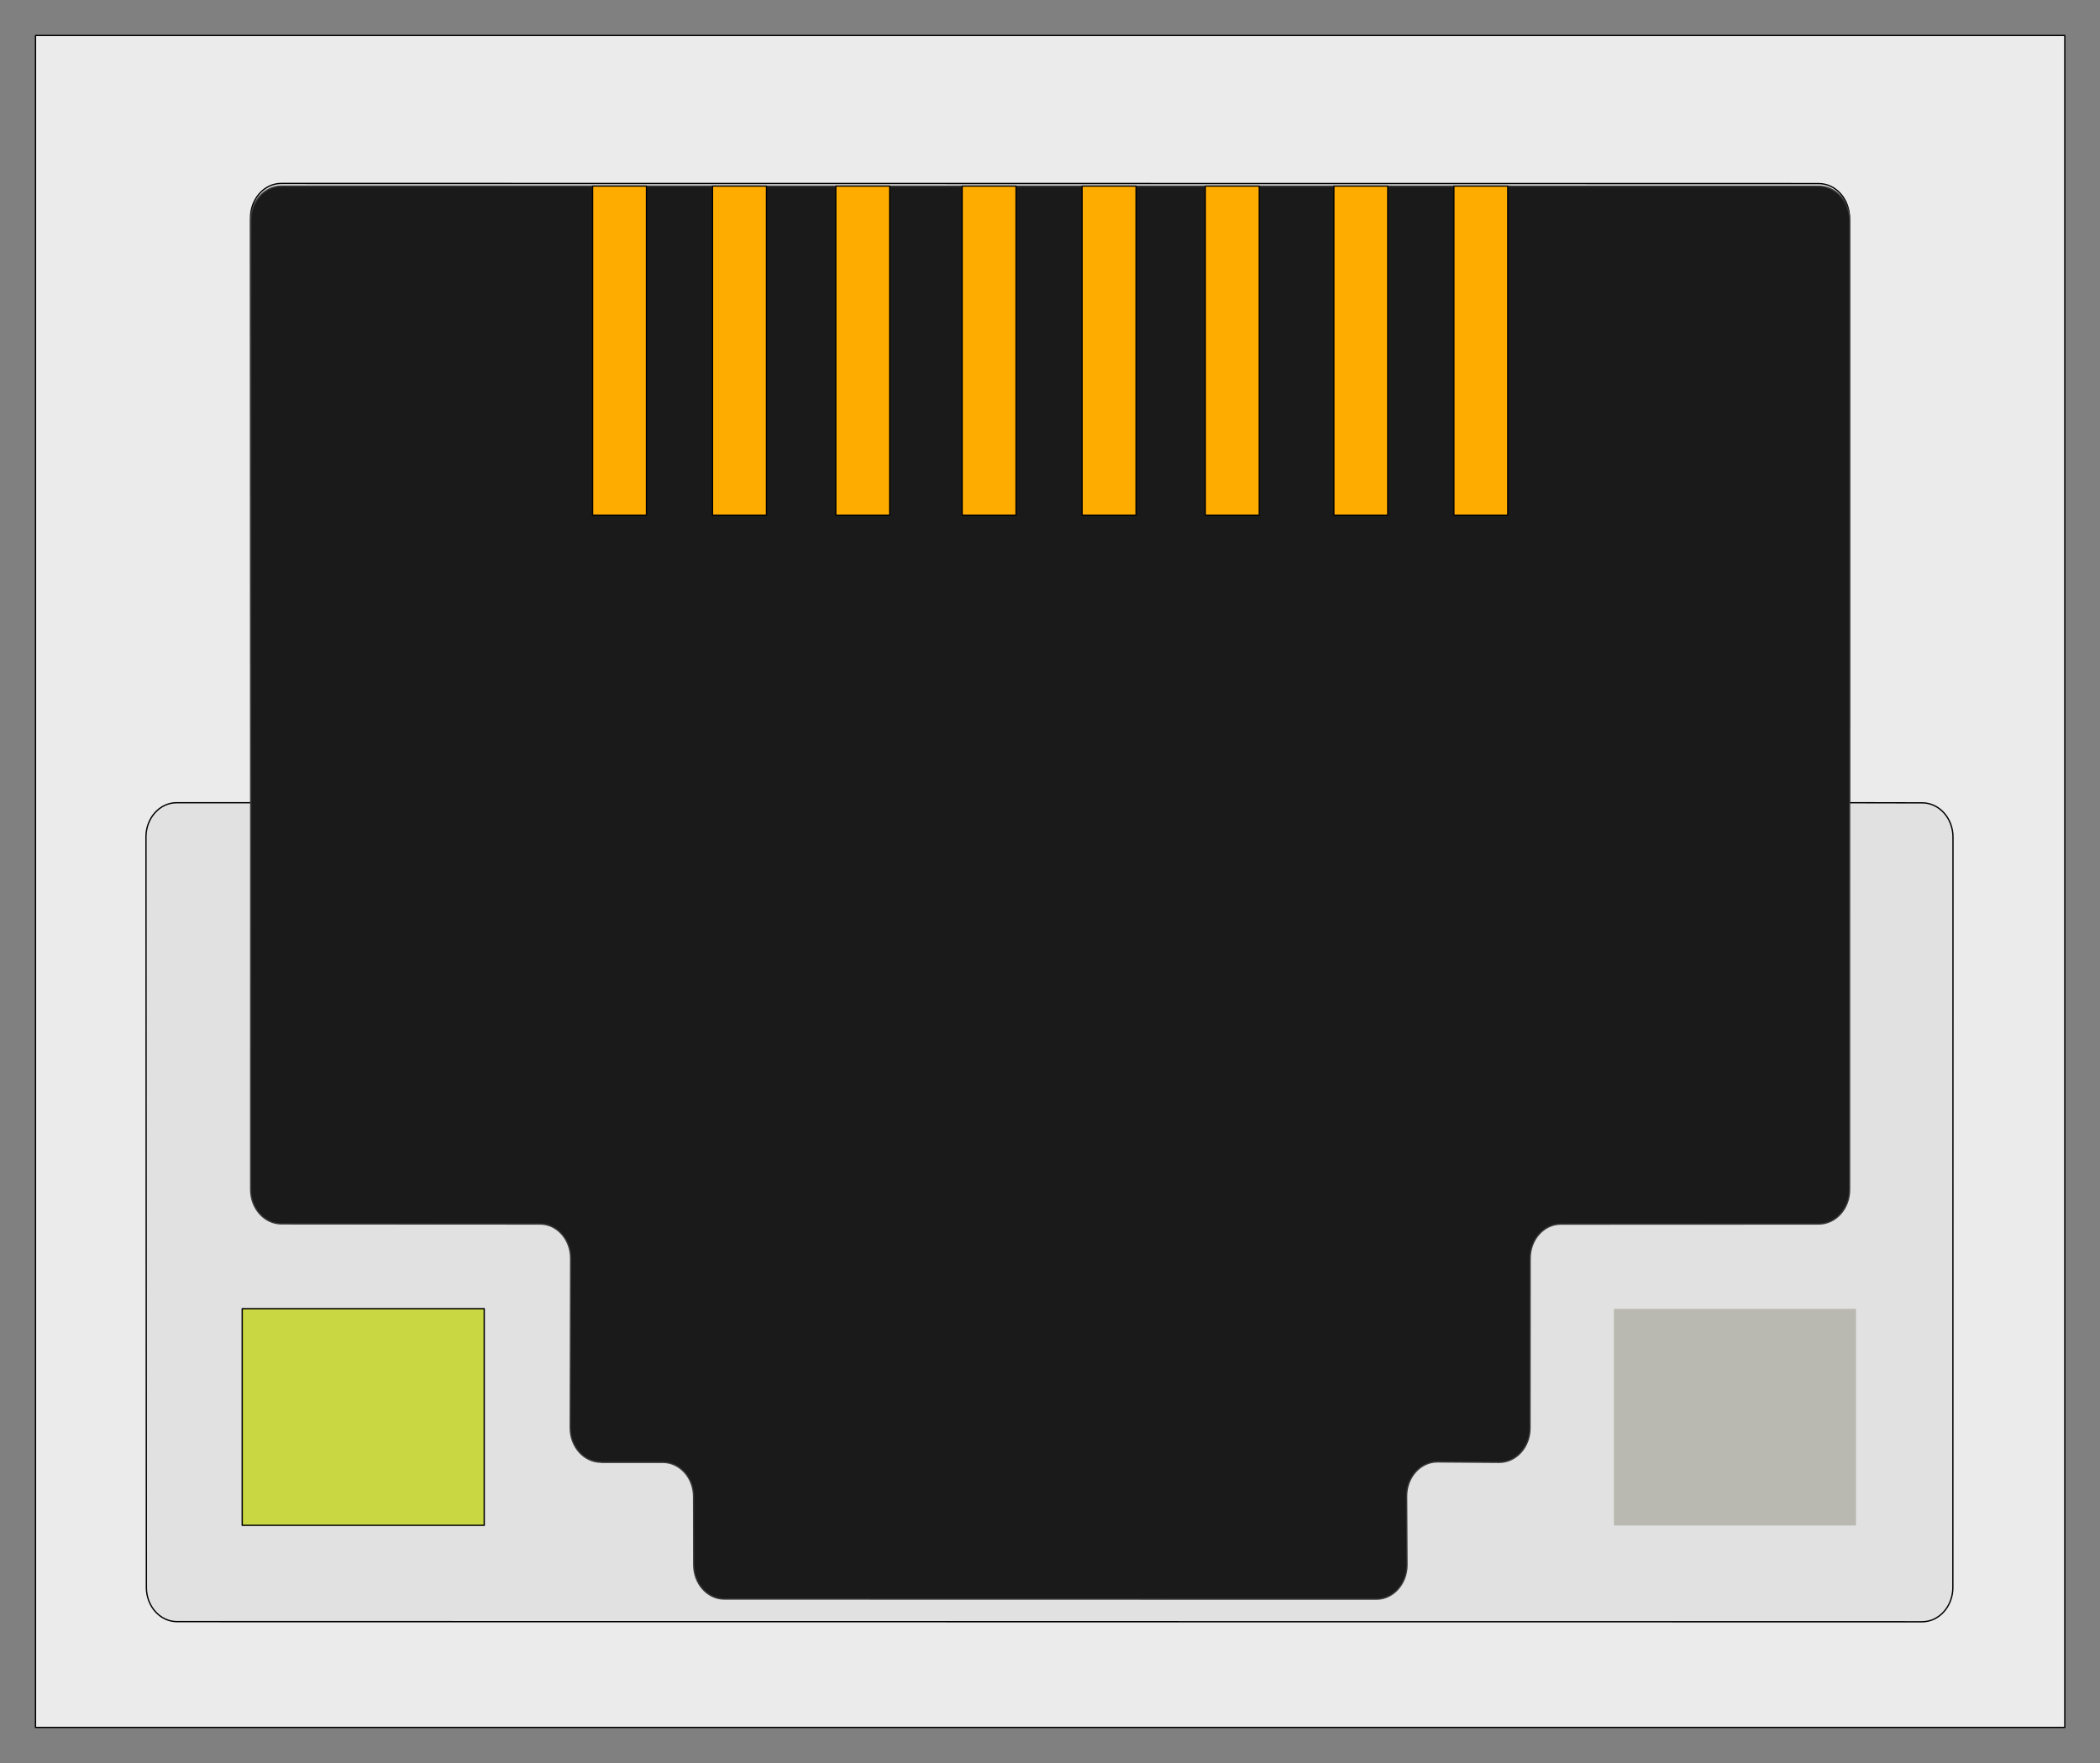 <?xml version="1.0" encoding="UTF-8" standalone="no"?>
<!-- Created with Inkscape (http://www.inkscape.org/) -->

<svg
   width="310.036"
   height="260.306"
   id="svg4410"
   version="1.1"
   inkscape:version="1.2.2 (b0a8486541, 2022-12-01)"
   sodipodi:docname="ethernet22.svg"
   xmlns:inkscape="http://www.inkscape.org/namespaces/inkscape"
   xmlns:sodipodi="http://sodipodi.sourceforge.net/DTD/sodipodi-0.dtd"
   xmlns="http://www.w3.org/2000/svg"
   xmlns:svg="http://www.w3.org/2000/svg"
   xmlns:rdf="http://www.w3.org/1999/02/22-rdf-syntax-ns#"
   xmlns:cc="http://creativecommons.org/ns#"
   xmlns:dc="http://purl.org/dc/elements/1.1/">
  <rect width="100%" height="100%" fill="#808080" stroke="none"/>
  <defs
     id="defs4412" />
  <sodipodi:namedview
     id="base"
     pagecolor="#ffffff"
     bordercolor="#666666"
     borderopacity="1.0"
     inkscape:pageopacity="0.0"
     inkscape:pageshadow="2"
     inkscape:zoom="1.979899"
     inkscape:cx="155.81603"
     inkscape:cy="106.06602"
     inkscape:document-units="px"
     inkscape:current-layer="layer1"
     showgrid="false"
     fit-margin-top="5"
     fit-margin-left="5"
     fit-margin-right="5"
     fit-margin-bottom="5"
     inkscape:window-width="1680"
     inkscape:window-height="977"
     inkscape:window-x="1280"
     inkscape:window-y="0"
     inkscape:window-maximized="1"
     inkscape:showpageshadow="2"
     inkscape:pagecheckerboard="0"
     inkscape:deskcolor="#d1d1d1"
     showguides="true">
    <sodipodi:guide
       position="36.429,215.485"
       orientation="1,0"
       id="guide256"
       inkscape:locked="false" />
    <sodipodi:guide
       position="62.857,192.985"
       orientation="0,-1"
       id="guide258"
       inkscape:locked="false" />
    <sodipodi:guide
       position="60.536,225.306"
       orientation="0,-1"
       id="guide260"
       inkscape:locked="false" />
    <sodipodi:guide
       position="71.964,213.878"
       orientation="1,0"
       id="guide262"
       inkscape:locked="false" />
    <sodipodi:guide
       position="274.509,213.713"
       orientation="1,0"
       id="guide264"
       inkscape:locked="false" />
    <sodipodi:guide
       position="238.649,210.556"
       orientation="1,0"
       id="guide266"
       inkscape:locked="false" />
  </sodipodi:namedview>
  <g
     inkscape:label="Layer 1"
     inkscape:groupmode="layer"
     id="layer1"
     transform="translate(-219.959,-402.218)">
    <path
       d="m 524.799,407.461 h -299.599 v 249.811 h 299.599 z"
       style="fill:#ebebeb;fill-opacity:1;fill-rule:nonzero;stroke:none;stroke-width:4.039"
       id="path662"
       inkscape:connector-curvature="0" />
    <path
       inkscape:connector-curvature="0"
       id="path666"
       style="fill:none;stroke:#000000;stroke-width:0.193;stroke-linecap:round;stroke-linejoin:round;stroke-miterlimit:3.98;stroke-dasharray:none;stroke-opacity:1"
       d="M 524.798,657.269 H 225.202 V 407.456 h 299.596 z" />
    <path
       d="m 493,520.733 v -86.358 c 0,-2.797 -2.031,-5.055 -4.546,-5.055 l -226.975,-0.02 c -2.491,0 -4.532,2.263 -4.532,5.055 l 0.058,86.378 h -10.968 c -2.506,0 -4.527,2.268 -4.527,5.055 l 0.053,110.81 c 0,2.797 2.04,5.055 4.537,5.055 l 257.621,0.02 c 2.515,0 4.551,-2.263 4.551,-5.055 l 0.016,-110.81 c 0,-2.792 -2.036,-5.055 -4.546,-5.055"
       style="fill:#e1e1e1;fill-opacity:1;fill-rule:nonzero;stroke:none;stroke-width:4.039"
       id="path668"
       inkscape:connector-curvature="0" />
    <path
       inkscape:connector-curvature="0"
       id="path672"
       style="fill:none;stroke:#000000;stroke-width:0.193;stroke-linecap:round;stroke-linejoin:round;stroke-miterlimit:3.98;stroke-dasharray:none;stroke-opacity:1"
       d="m 493.005,520.736 v -86.358 c 0,-2.794 -2.036,-5.057 -4.553,-5.057 l -226.972,-0.02 c -2.495,0 -4.531,2.268 -4.531,5.057 l 0.055,86.379 h -10.964 c -2.513,0 -4.531,2.268 -4.531,5.057 l 0.06,110.809 c 0,2.794 2.036,5.052 4.526,5.052 l 257.631,0.02 c 2.508,0 4.544,-2.263 4.544,-5.057 l 0.02,-110.804 c 0,-2.794 -2.036,-5.057 -4.549,-5.057 l -10.735,-0.02 z" />
    <path
       d="m 308.714,618.132 h 9.097 c 2.511,0 4.546,2.263 4.546,5.055 l 0.02,10.076 c 0,2.787 2.021,5.055 4.527,5.055 l 96.25,0.016 c 2.496,0 4.532,-2.263 4.532,-5.055 l -0.058,-10.168 c 0,-2.787 2.04,-5.05 4.532,-5.05 l 9.131,0.073 c 2.515,0 4.551,-2.263 4.551,-5.055 l 0.02,-25.062 c 0,-2.792 2.021,-5.055 4.527,-5.055 l 38.085,-0.02 c 2.511,0 4.546,-2.263 4.546,-5.055 l 0.02,-143.113 c 0,-2.797 -2.036,-5.06 -4.546,-5.06 l -226.98,-0.02 c -2.486,0 -4.527,2.268 -4.527,5.055 l -0.02,143.118 c 0,2.792 2.04,5.055 4.546,5.055 l 38.163,0.02 c 2.511,0 4.527,2.263 4.527,5.055 l -0.053,25.062 c 0,2.797 2.036,5.055 4.546,5.055"
       style="fill:#1a1a1a;fill-opacity:1;fill-rule:nonzero;stroke:none;stroke-width:4.039"
       id="path674"
       inkscape:connector-curvature="0" />
    <path
       inkscape:connector-curvature="0"
       id="path678"
       style="fill:none;stroke:#393939;stroke-width:0.193;stroke-linecap:round;stroke-linejoin:round;stroke-miterlimit:3.98;stroke-dasharray:none;stroke-opacity:1"
       d="m 308.715,618.137 h 9.098 c 2.508,0 4.544,2.263 4.544,5.052 l 0.02,10.073 c 0,2.794 2.018,5.057 4.531,5.057 l 96.246,0.02 c 2.495,0 4.531,-2.263 4.531,-5.057 l -0.055,-10.165 c 0,-2.794 2.036,-5.052 4.531,-5.052 l 9.13,0.071 c 2.513,0 4.553,-2.258 4.553,-5.057 l 0.02,-25.064 c 0,-2.789 2.022,-5.057 4.531,-5.057 l 38.083,-0.016 c 2.508,0 4.549,-2.268 4.549,-5.057 l 0.012,-143.116 c 0,-2.789 -2.036,-5.057 -4.544,-5.057 l -226.981,-0.016 c -2.485,0 -4.526,2.263 -4.526,5.052 l -0.02,143.116 c 0,2.794 2.036,5.057 4.544,5.057 l 38.166,0.02 c 2.508,0 4.531,2.263 4.531,5.052 l -0.06,25.064 c 0,2.794 2.041,5.057 4.549,5.057 l 0.02,0.02 z" />
    <path
       d="m 291.45,595.445 h -35.727 v 31.988 h 35.727 z"
       style="fill:#c9d742;fill-opacity:1;fill-rule:nonzero;stroke:none;stroke-width:4.039"
       id="path704"
       inkscape:connector-curvature="0" />
    <path
       inkscape:connector-curvature="0"
       id="path708"
       style="fill:none;stroke:#000000;stroke-width:0.193;stroke-linecap:round;stroke-linejoin:round;stroke-miterlimit:3.98;stroke-dasharray:none;stroke-opacity:1"
       d="m 291.446,627.434 h -35.726 v -31.985 h 35.726 z" />
    <path
       d="m 493.972,595.471 h -35.742 v 31.988 h 35.742 z"
       style="fill:#b9b8b1;fill-opacity:1;fill-rule:nonzero;stroke:none;stroke-width:4.039"
       id="path734"
       inkscape:connector-curvature="0" />
    <path
       d="m 315.398,429.693 h -7.948 v 48.588 h 7.948 z"
       style="fill:#ffac00;fill-opacity:1;fill-rule:nonzero;stroke:none;stroke-width:4.039"
       id="path740"
       inkscape:connector-curvature="0" />
    <path
       inkscape:connector-curvature="0"
       id="path744"
       style="fill:none;stroke:#000000;stroke-width:0.183;stroke-linecap:round;stroke-linejoin:round;stroke-miterlimit:3.98;stroke-dasharray:none;stroke-opacity:1"
       d="m 315.397,478.278 h -7.946 v -48.588 h 7.946 z" />
    <path
       d="m 333.117,429.693 h -7.961 v 48.588 h 7.961 z"
       style="fill:#ffac00;fill-opacity:1;fill-rule:nonzero;stroke:none;stroke-width:4.039"
       id="path746"
       inkscape:connector-curvature="0" />
    <path
       inkscape:connector-curvature="0"
       id="path750"
       style="fill:none;stroke:#000000;stroke-width:0.183;stroke-linecap:round;stroke-linejoin:round;stroke-miterlimit:3.98;stroke-dasharray:none;stroke-opacity:1"
       d="m 333.117,478.278 h -7.961 v -48.588 h 7.961 z" />
    <path
       d="m 351.307,429.693 h -7.948 v 48.588 h 7.948 z"
       style="fill:#ffac00;fill-opacity:1;fill-rule:nonzero;stroke:none;stroke-width:4.039"
       id="path752"
       inkscape:connector-curvature="0" />
    <path
       inkscape:connector-curvature="0"
       id="path756"
       style="fill:none;stroke:#000000;stroke-width:0.183;stroke-linecap:round;stroke-linejoin:round;stroke-miterlimit:3.98;stroke-dasharray:none;stroke-opacity:1"
       d="m 351.307,478.278 h -7.946 v -48.588 h 7.946 z" />
    <path
       d="m 369.957,429.693 h -7.948 v 48.588 h 7.948 z"
       style="fill:#ffac00;fill-opacity:1;fill-rule:nonzero;stroke:none;stroke-width:4.039"
       id="path758"
       inkscape:connector-curvature="0" />
    <path
       inkscape:connector-curvature="0"
       id="path762"
       style="fill:none;stroke:#000000;stroke-width:0.183;stroke-linecap:round;stroke-linejoin:round;stroke-miterlimit:3.98;stroke-dasharray:none;stroke-opacity:1"
       d="m 369.958,478.278 h -7.946 v -48.588 h 7.946 z" />
    <path
       d="m 387.676,429.693 h -7.961 v 48.588 h 7.961 z"
       style="fill:#ffac00;fill-opacity:1;fill-rule:nonzero;stroke:none;stroke-width:4.039"
       id="path764"
       inkscape:connector-curvature="0" />
    <path
       inkscape:connector-curvature="0"
       id="path768"
       style="fill:none;stroke:#000000;stroke-width:0.183;stroke-linecap:round;stroke-linejoin:round;stroke-miterlimit:3.98;stroke-dasharray:none;stroke-opacity:1"
       d="m 387.678,478.278 h -7.961 v -48.588 h 7.961 z" />
    <path
       d="m 405.866,429.693 h -7.961 v 48.588 h 7.961 z"
       style="fill:#ffac00;fill-opacity:1;fill-rule:nonzero;stroke:none;stroke-width:4.039"
       id="path770"
       inkscape:connector-curvature="0" />
    <path
       inkscape:connector-curvature="0"
       id="path774"
       style="fill:none;stroke:#000000;stroke-width:0.183;stroke-linecap:round;stroke-linejoin:round;stroke-miterlimit:3.98;stroke-dasharray:none;stroke-opacity:1"
       d="m 405.868,478.278 h -7.961 v -48.588 h 7.961 z" />
    <path
       d="m 424.836,429.693 h -7.948 v 48.588 h 7.948 z"
       style="fill:#ffac00;fill-opacity:1;fill-rule:nonzero;stroke:none;stroke-width:4.039"
       id="path776"
       inkscape:connector-curvature="0" />
    <path
       inkscape:connector-curvature="0"
       id="path780"
       style="fill:none;stroke:#000000;stroke-width:0.183;stroke-linecap:round;stroke-linejoin:round;stroke-miterlimit:3.98;stroke-dasharray:none;stroke-opacity:1"
       d="m 424.839,478.278 h -7.951 v -48.588 h 7.951 z" />
    <path
       d="m 442.555,429.693 h -7.948 v 48.588 h 7.948 z"
       style="fill:#ffac00;fill-opacity:1;fill-rule:nonzero;stroke:none;stroke-width:4.039"
       id="path782"
       inkscape:connector-curvature="0" />
    <path
       inkscape:connector-curvature="0"
       id="path786"
       style="fill:none;stroke:#000000;stroke-width:0.183;stroke-linecap:round;stroke-linejoin:round;stroke-miterlimit:3.98;stroke-dasharray:none;stroke-opacity:1"
       d="m 442.559,478.278 h -7.951 v -48.588 h 7.951 z" />
  </g>
</svg>
